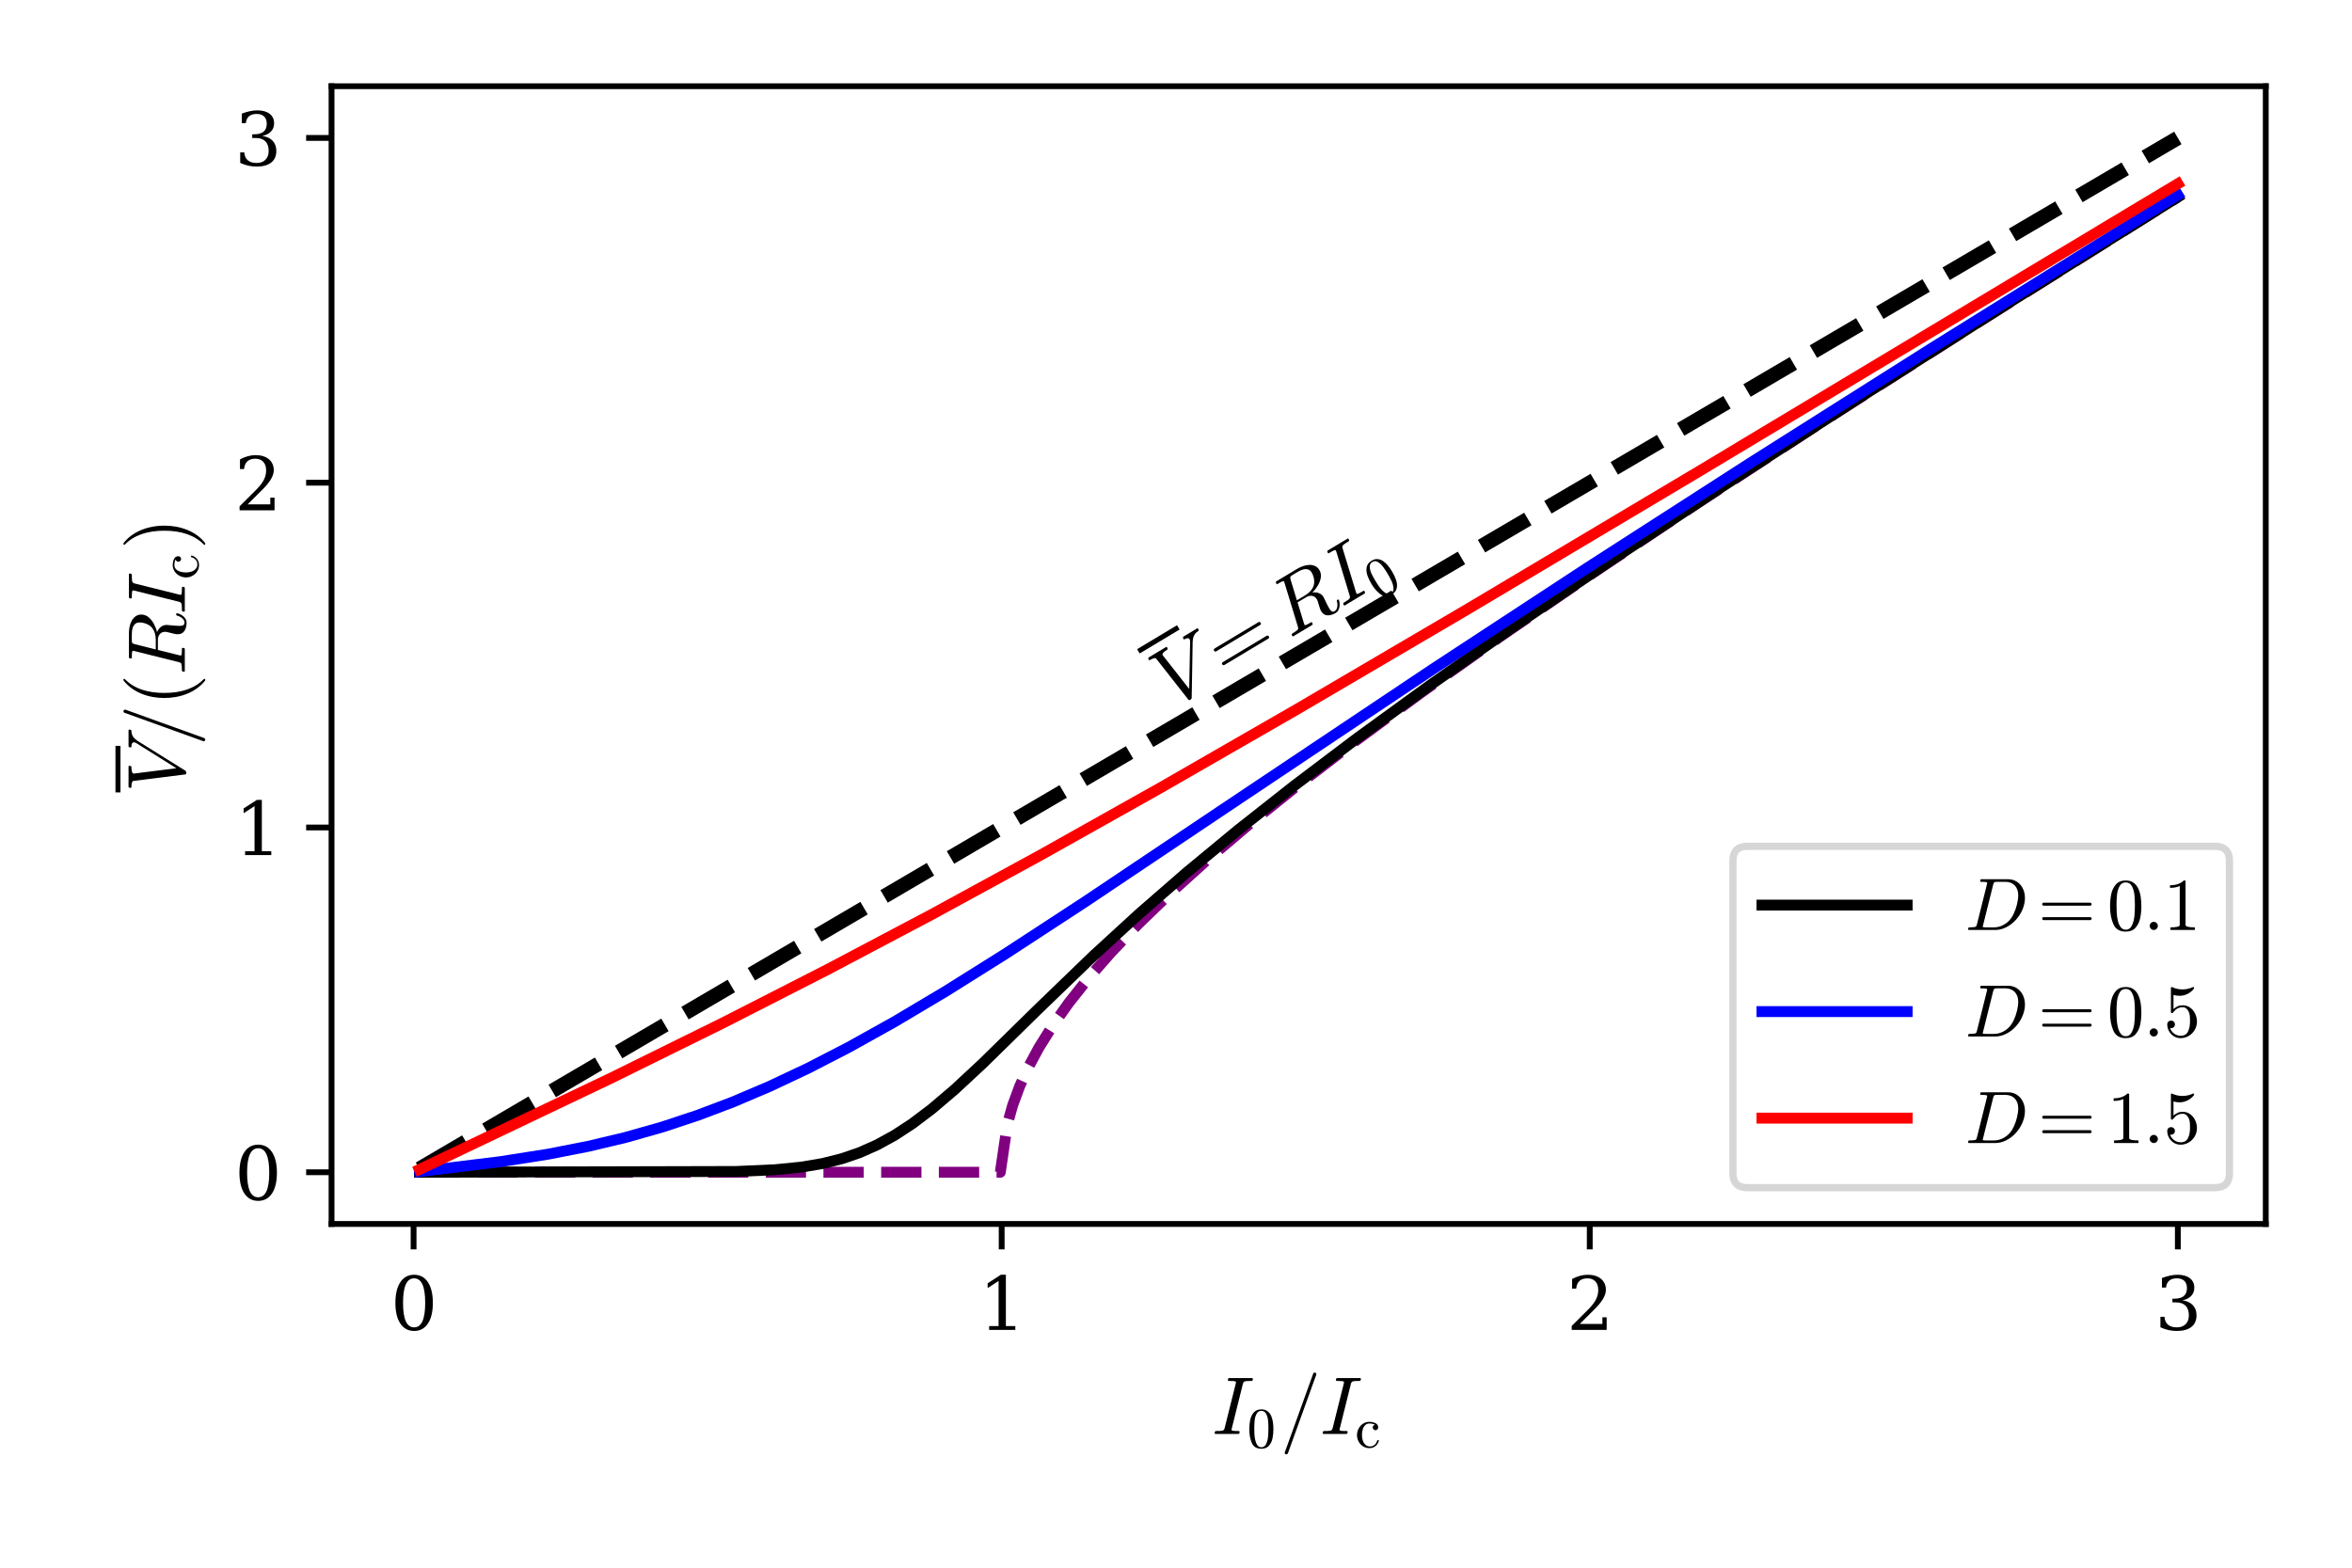 <?xml version="1.0" encoding="utf-8" standalone="no"?>
<!DOCTYPE svg PUBLIC "-//W3C//DTD SVG 1.1//EN"
  "http://www.w3.org/Graphics/SVG/1.1/DTD/svg11.dtd">
<svg xmlns:xlink="http://www.w3.org/1999/xlink" width="324pt" height="216pt" viewBox="0 0 324 216" xmlns="http://www.w3.org/2000/svg" version="1.1">
 <defs>
  <style type="text/css">*{stroke-linejoin: round; stroke-linecap: butt}</style>
 </defs>
 <g id="figure_1">
  <g id="patch_1">
   <path d="M 0 216 
L 324 216 
L 324 0 
L 0 0 
z
" style="fill: #ffffff"/>
  </g>
  <g id="axes_1">
   <g id="patch_2">
    <path d="M 45.672 168.64 
L 312.12 168.64 
L 312.12 11.88 
L 45.672 11.88 
z
" style="fill: #ffffff"/>
   </g>
   <g id="line2d_1">
    <path d="M 57.784 161.515 
L 137.798 161.515 
L 138.768 154.896 
L 139.495 152.3 
L 140.465 149.671 
L 141.677 147.01 
L 143.132 144.315 
L 145.072 141.215 
L 147.254 138.15 
L 149.921 134.795 
L 153.073 131.203 
L 156.71 127.401 
L 161.075 123.179 
L 166.167 118.584 
L 171.986 113.644 
L 178.775 108.181 
L 186.534 102.227 
L 195.748 95.446 
L 206.416 87.878 
L 219.025 79.218 
L 233.815 69.34 
L 251.273 57.958 
L 271.883 44.794 
L 296.614 29.269 
L 300.009 27.156 
L 300.009 27.156 
" clip-path="url(#pabe14e8b55)" style="fill: none; stroke-dasharray: 5.55,2.4; stroke-dashoffset: 0; stroke: #800080; stroke-width: 1.5"/>
   </g>
   <g id="line2d_2">
    <path d="M 57.784 161.04 
L 300.009 19.005 
L 300.009 19.005 
" clip-path="url(#pabe14e8b55)" style="fill: none; stroke-dasharray: 7.4,3.2; stroke-dashoffset: 0; stroke: #000000; stroke-width: 2"/>
   </g>
   <g id="matplotlib.axis_1">
    <g id="xtick_1">
     <g id="line2d_3">
      <defs>
       <path id="m48c41cc20d" d="M 0 0 
L 0 3.5 
" style="stroke: #000000; stroke-width: 0.8"/>
      </defs>
      <g>
       <use xlink:href="#m48c41cc20d" x="56.974" y="168.64" style="stroke: #000000; stroke-width: 0.8"/>
      </g>
     </g>
     <g id="text_1">
      <!-- 0 -->
      <g transform="translate(53.792 183.238) scale(0.1 -0.1)">
       <defs>
        <path id="DejaVuSerif-30" d="M 2034 219 
Q 2513 219 2750 744 
Q 2988 1269 2988 2328 
Q 2988 3391 2750 3916 
Q 2513 4441 2034 4441 
Q 1556 4441 1318 3916 
Q 1081 3391 1081 2328 
Q 1081 1269 1318 744 
Q 1556 219 2034 219 
z
M 2034 -91 
Q 1275 -91 848 546 
Q 422 1184 422 2328 
Q 422 3475 848 4112 
Q 1275 4750 2034 4750 
Q 2797 4750 3222 4112 
Q 3647 3475 3647 2328 
Q 3647 1184 3222 546 
Q 2797 -91 2034 -91 
z
" transform="scale(0.016)"/>
       </defs>
       <use xlink:href="#DejaVuSerif-30"/>
      </g>
     </g>
    </g>
    <g id="xtick_2">
     <g id="line2d_4">
      <g>
       <use xlink:href="#m48c41cc20d" x="137.985" y="168.64" style="stroke: #000000; stroke-width: 0.8"/>
      </g>
     </g>
     <g id="text_2">
      <!-- 1 -->
      <g transform="translate(134.804 183.238) scale(0.1 -0.1)">
       <defs>
        <path id="DejaVuSerif-31" d="M 909 0 
L 909 331 
L 1722 331 
L 1722 4213 
L 781 3603 
L 781 4013 
L 1919 4750 
L 2350 4750 
L 2350 331 
L 3163 331 
L 3163 0 
L 909 0 
z
" transform="scale(0.016)"/>
       </defs>
       <use xlink:href="#DejaVuSerif-31"/>
      </g>
     </g>
    </g>
    <g id="xtick_3">
     <g id="line2d_5">
      <g>
       <use xlink:href="#m48c41cc20d" x="218.997" y="168.64" style="stroke: #000000; stroke-width: 0.8"/>
      </g>
     </g>
     <g id="text_3">
      <!-- 2 -->
      <g transform="translate(215.816 183.238) scale(0.1 -0.1)">
       <defs>
        <path id="DejaVuSerif-32" d="M 819 3553 
L 469 3553 
L 469 4384 
Q 803 4563 1142 4656 
Q 1481 4750 1806 4750 
Q 2534 4750 2956 4397 
Q 3378 4044 3378 3438 
Q 3378 2753 2422 1800 
Q 2347 1728 2309 1691 
L 1131 513 
L 3078 513 
L 3078 1088 
L 3444 1088 
L 3444 0 
L 434 0 
L 434 341 
L 1850 1753 
Q 2319 2222 2519 2614 
Q 2719 3006 2719 3438 
Q 2719 3909 2473 4175 
Q 2228 4441 1797 4441 
Q 1350 4441 1106 4219 
Q 863 3997 819 3553 
z
" transform="scale(0.016)"/>
       </defs>
       <use xlink:href="#DejaVuSerif-32"/>
      </g>
     </g>
    </g>
    <g id="xtick_4">
     <g id="line2d_6">
      <g>
       <use xlink:href="#m48c41cc20d" x="300.009" y="168.64" style="stroke: #000000; stroke-width: 0.8"/>
      </g>
     </g>
     <g id="text_4">
      <!-- 3 -->
      <g transform="translate(296.827 183.238) scale(0.1 -0.1)">
       <defs>
        <path id="DejaVuSerif-33" d="M 622 4469 
Q 988 4606 1323 4678 
Q 1659 4750 1953 4750 
Q 2638 4750 3022 4454 
Q 3406 4159 3406 3634 
Q 3406 3213 3140 2930 
Q 2875 2647 2388 2547 
Q 2963 2466 3280 2130 
Q 3597 1794 3597 1259 
Q 3597 606 3158 257 
Q 2719 -91 1894 -91 
Q 1528 -91 1179 -12 
Q 831 66 488 225 
L 488 1131 
L 838 1131 
Q 869 681 1141 450 
Q 1413 219 1906 219 
Q 2384 219 2661 495 
Q 2938 772 2938 1253 
Q 2938 1803 2653 2086 
Q 2369 2369 1819 2369 
L 1522 2369 
L 1522 2688 
L 1678 2688 
Q 2225 2688 2498 2914 
Q 2772 3141 2772 3597 
Q 2772 4006 2547 4223 
Q 2322 4441 1900 4441 
Q 1478 4441 1245 4241 
Q 1013 4041 972 3647 
L 622 3647 
L 622 4469 
z
" transform="scale(0.016)"/>
       </defs>
       <use xlink:href="#DejaVuSerif-33"/>
      </g>
     </g>
    </g>
    <g id="text_5">
     <!-- $I_0 / I_{\mathrm{c}}$ -->
     <g transform="translate(166.961 197.568) scale(0.11 -0.11)">
      <defs>
       <path id="Cmmi10-49" d="M 269 0 
Q 206 0 206 84 
Q 231 225 288 225 
Q 666 225 800 250 
Q 947 284 984 441 
L 1863 3956 
Q 1875 4019 1875 4038 
Q 1875 4078 1854 4095 
Q 1834 4113 1791 4122 
Q 1663 4147 1306 4147 
Q 1241 4147 1241 4231 
Q 1263 4313 1275 4342 
Q 1288 4372 1350 4372 
L 3138 4372 
Q 3200 4372 3200 4288 
Q 3197 4272 3187 4234 
Q 3178 4197 3162 4172 
Q 3147 4147 3116 4147 
Q 2741 4147 2597 4122 
Q 2456 4088 2419 3928 
L 1544 416 
Q 1528 338 1528 331 
Q 1528 316 1533 302 
Q 1538 288 1552 277 
Q 1566 266 1580 261 
Q 1594 256 1613 250 
Q 1734 225 2100 225 
Q 2163 225 2163 141 
Q 2141 50 2128 25 
Q 2116 0 2053 0 
L 269 0 
z
" transform="scale(0.016)"/>
       <path id="Cmr10-30" d="M 1600 -141 
Q 816 -141 533 504 
Q 250 1150 250 2041 
Q 250 2597 351 3087 
Q 453 3578 754 3920 
Q 1056 4263 1600 4263 
Q 2022 4263 2290 4056 
Q 2559 3850 2700 3523 
Q 2841 3197 2892 2823 
Q 2944 2450 2944 2041 
Q 2944 1491 2842 1011 
Q 2741 531 2444 195 
Q 2147 -141 1600 -141 
z
M 1600 25 
Q 1956 25 2131 390 
Q 2306 756 2347 1200 
Q 2388 1644 2388 2144 
Q 2388 2625 2347 3031 
Q 2306 3438 2132 3767 
Q 1959 4097 1600 4097 
Q 1238 4097 1063 3765 
Q 888 3434 847 3029 
Q 806 2625 806 2144 
Q 806 1788 823 1472 
Q 841 1156 916 820 
Q 991 484 1158 254 
Q 1325 25 1600 25 
z
" transform="scale(0.016)"/>
       <path id="Cmmi10-3d" d="M 359 -1472 
Q 359 -1453 366 -1447 
L 2591 4722 
Q 2603 4759 2634 4779 
Q 2666 4800 2706 4800 
Q 2763 4800 2798 4765 
Q 2834 4731 2834 4672 
L 2834 4647 
L 609 -1522 
Q 572 -1600 488 -1600 
Q 434 -1600 396 -1562 
Q 359 -1525 359 -1472 
z
" transform="scale(0.016)"/>
       <path id="Cmr10-63" d="M 1594 -72 
Q 1206 -72 890 129 
Q 575 331 394 667 
Q 213 1003 213 1381 
Q 213 1759 392 2106 
Q 572 2453 889 2661 
Q 1206 2869 1594 2869 
Q 1969 2869 2276 2722 
Q 2584 2575 2584 2241 
Q 2584 2116 2495 2023 
Q 2406 1931 2278 1931 
Q 2150 1931 2061 2023 
Q 1972 2116 1972 2241 
Q 1972 2353 2044 2436 
Q 2116 2519 2222 2541 
Q 2000 2681 1600 2681 
Q 1294 2681 1106 2478 
Q 919 2275 844 1975 
Q 769 1675 769 1381 
Q 769 1072 861 783 
Q 953 494 1158 305 
Q 1363 116 1672 116 
Q 1975 116 2187 302 
Q 2400 488 2478 788 
Q 2478 825 2528 825 
L 2606 825 
Q 2625 825 2640 808 
Q 2656 791 2656 769 
L 2656 750 
Q 2559 372 2271 150 
Q 1984 -72 1594 -72 
z
" transform="scale(0.016)"/>
      </defs>
      <use xlink:href="#Cmmi10-49"/>
      <use xlink:href="#Cmr10-30" transform="translate(43.896 -17.006) scale(0.7)"/>
      <use xlink:href="#Cmmi10-3d" transform="translate(85.274 0)"/>
      <use xlink:href="#Cmmi10-49" transform="translate(135.274 0)"/>
      <use xlink:href="#Cmr10-63" transform="translate(179.17 -17.006) scale(0.7)"/>
     </g>
    </g>
   </g>
   <g id="matplotlib.axis_2">
    <g id="ytick_1">
     <g id="line2d_7">
      <defs>
       <path id="mdc200e6a74" d="M 0 0 
L -3.5 0 
" style="stroke: #000000; stroke-width: 0.8"/>
      </defs>
      <g>
       <use xlink:href="#mdc200e6a74" x="45.672" y="161.515" style="stroke: #000000; stroke-width: 0.8"/>
      </g>
     </g>
     <g id="text_6">
      <!-- 0 -->
      <g transform="translate(32.31 165.314) scale(0.1 -0.1)">
       <use xlink:href="#DejaVuSerif-30"/>
      </g>
     </g>
    </g>
    <g id="ytick_2">
     <g id="line2d_8">
      <g>
       <use xlink:href="#mdc200e6a74" x="45.672" y="114.012" style="stroke: #000000; stroke-width: 0.8"/>
      </g>
     </g>
     <g id="text_7">
      <!-- 1 -->
      <g transform="translate(32.31 117.811) scale(0.1 -0.1)">
       <use xlink:href="#DejaVuSerif-31"/>
      </g>
     </g>
    </g>
    <g id="ytick_3">
     <g id="line2d_9">
      <g>
       <use xlink:href="#mdc200e6a74" x="45.672" y="66.508" style="stroke: #000000; stroke-width: 0.8"/>
      </g>
     </g>
     <g id="text_8">
      <!-- 2 -->
      <g transform="translate(32.31 70.308) scale(0.1 -0.1)">
       <use xlink:href="#DejaVuSerif-32"/>
      </g>
     </g>
    </g>
    <g id="ytick_4">
     <g id="line2d_10">
      <g>
       <use xlink:href="#mdc200e6a74" x="45.672" y="19.005" style="stroke: #000000; stroke-width: 0.8"/>
      </g>
     </g>
     <g id="text_9">
      <!-- 3 -->
      <g transform="translate(32.31 22.805) scale(0.1 -0.1)">
       <use xlink:href="#DejaVuSerif-33"/>
      </g>
     </g>
    </g>
    <g id="text_10">
     <!-- $\overline{V}/(R I_{\mathrm{c}})$ -->
     <g transform="translate(25.56 109.18) rotate(-90) scale(0.11 -0.11)">
      <defs>
       <path id="Cmmi10-56" d="M 1409 -72 
L 897 4006 
Q 850 4147 416 4147 
Q 353 4147 353 4231 
Q 366 4300 384 4336 
Q 403 4372 459 4372 
L 2022 4372 
Q 2056 4372 2072 4347 
Q 2088 4322 2088 4288 
Q 2063 4147 2003 4147 
Q 1503 4147 1472 3975 
L 1894 628 
L 3866 3775 
Q 3922 3881 3922 3944 
Q 3922 4056 3820 4101 
Q 3719 4147 3584 4147 
Q 3519 4147 3519 4231 
Q 3531 4281 3540 4309 
Q 3550 4338 3569 4355 
Q 3588 4372 3628 4372 
L 4863 4372 
Q 4922 4372 4922 4288 
Q 4897 4147 4838 4147 
Q 4356 4147 4084 3725 
Q 4072 3713 4063 3713 
L 1703 -72 
Q 1656 -141 1581 -141 
L 1491 -141 
Q 1419 -141 1409 -72 
z
" transform="scale(0.016)"/>
       <path id="Cmr10-28" d="M 1984 -1588 
Q 1628 -1306 1370 -942 
Q 1113 -578 948 -165 
Q 784 247 703 697 
Q 622 1147 622 1600 
Q 622 2059 703 2509 
Q 784 2959 951 3375 
Q 1119 3791 1378 4153 
Q 1638 4516 1984 4788 
Q 1984 4800 2016 4800 
L 2075 4800 
Q 2094 4800 2109 4783 
Q 2125 4766 2125 4744 
Q 2125 4716 2113 4703 
Q 1800 4397 1592 4047 
Q 1384 3697 1257 3301 
Q 1131 2906 1075 2482 
Q 1019 2059 1019 1600 
Q 1019 -434 2106 -1491 
Q 2125 -1509 2125 -1544 
Q 2125 -1559 2108 -1579 
Q 2091 -1600 2075 -1600 
L 2016 -1600 
Q 1984 -1600 1984 -1588 
z
" transform="scale(0.016)"/>
       <path id="Cmmi10-52" d="M 313 0 
Q 250 0 250 84 
Q 253 100 262 139 
Q 272 178 289 201 
Q 306 225 331 225 
Q 722 225 878 269 
Q 959 297 997 441 
L 1875 3956 
Q 1888 4019 1888 4044 
Q 1888 4113 1813 4122 
Q 1691 4147 1350 4147 
Q 1288 4147 1288 4231 
Q 1291 4247 1300 4286 
Q 1309 4325 1326 4348 
Q 1344 4372 1369 4372 
L 3309 4372 
Q 3541 4372 3791 4319 
Q 4041 4266 4250 4152 
Q 4459 4038 4593 3848 
Q 4728 3659 4728 3406 
Q 4728 3084 4515 2831 
Q 4303 2578 3978 2408 
Q 3653 2238 3347 2169 
Q 3597 2078 3756 1879 
Q 3916 1681 3916 1422 
Q 3916 1388 3914 1370 
Q 3913 1353 3909 1331 
L 3859 763 
Q 3853 638 3847 550 
Q 3841 463 3841 409 
Q 3841 234 3892 129 
Q 3944 25 4097 25 
Q 4297 25 4448 211 
Q 4600 397 4647 616 
Q 4675 672 4709 672 
L 4769 672 
Q 4831 672 4831 588 
Q 4784 403 4682 237 
Q 4581 72 4426 -34 
Q 4272 -141 4091 -141 
Q 3716 -141 3452 26 
Q 3188 194 3188 550 
Q 3188 684 3213 788 
L 3353 1356 
Q 3378 1434 3378 1538 
Q 3378 1803 3198 1954 
Q 3019 2106 2747 2106 
L 1959 2106 
L 1538 416 
Q 1522 363 1522 325 
Q 1522 259 1600 250 
Q 1722 225 2059 225 
Q 2125 225 2125 141 
Q 2103 50 2090 25 
Q 2078 0 2016 0 
L 313 0 
z
M 1997 2272 
L 2706 2272 
Q 3403 2272 3756 2625 
Q 3919 2788 4014 3039 
Q 4109 3291 4109 3541 
Q 4109 3778 3970 3912 
Q 3831 4047 3626 4097 
Q 3422 4147 3175 4147 
L 2747 4147 
Q 2572 4147 2515 4117 
Q 2459 4088 2413 3928 
L 1997 2272 
z
" transform="scale(0.016)"/>
       <path id="Cmr10-29" d="M 416 -1600 
Q 359 -1600 359 -1544 
Q 359 -1516 372 -1503 
Q 1466 -434 1466 1600 
Q 1466 3634 384 4691 
Q 359 4706 359 4744 
Q 359 4766 376 4783 
Q 394 4800 416 4800 
L 475 4800 
Q 494 4800 506 4788 
Q 966 4425 1272 3906 
Q 1578 3388 1720 2800 
Q 1863 2213 1863 1600 
Q 1863 1147 1786 708 
Q 1709 269 1542 -157 
Q 1375 -584 1119 -945 
Q 863 -1306 506 -1588 
Q 494 -1600 475 -1600 
L 416 -1600 
z
" transform="scale(0.016)"/>
      </defs>
      <use xlink:href="#Cmmi10-56" transform="translate(0 1.438)"/>
      <use xlink:href="#Cmmi10-3d" transform="translate(58.301 0.938)"/>
      <use xlink:href="#Cmr10-28" transform="translate(108.301 0.938)"/>
      <use xlink:href="#Cmmi10-52" transform="translate(147.119 0.938)"/>
      <use xlink:href="#Cmmi10-49" transform="translate(222.998 0.938)"/>
      <use xlink:href="#Cmr10-63" transform="translate(266.895 -16.069) scale(0.7)"/>
      <use xlink:href="#Cmr10-29" transform="translate(304.341 0.938)"/>
      <path d="M 0 81.5 
L 0 87.75 
L 58.301 87.75 
L 58.301 81.5 
L 0 81.5 
z
"/>
     </g>
    </g>
   </g>
   <g id="line2d_11">
    <path d="M 57.784 161.515 
L 101.428 161.408 
L 106.762 161.171 
L 110.399 160.808 
L 113.309 160.317 
L 115.976 159.649 
L 118.401 158.818 
L 120.825 157.743 
L 123.25 156.41 
L 125.675 154.823 
L 128.342 152.809 
L 131.494 150.13 
L 135.373 146.525 
L 142.89 139.153 
L 150.649 131.664 
L 156.953 125.885 
L 163.5 120.189 
L 170.531 114.375 
L 178.29 108.256 
L 187.019 101.663 
L 196.96 94.44 
L 208.356 86.44 
L 221.692 77.358 
L 237.21 67.067 
L 255.637 55.123 
L 277.459 41.254 
L 300.009 27.144 
L 300.009 27.144 
" clip-path="url(#pabe14e8b55)" style="fill: none; stroke: #000000; stroke-width: 1.5; stroke-linecap: square"/>
   </g>
   <g id="line2d_12">
    <path d="M 57.784 161.423 
L 68.937 160.056 
L 75.484 159.029 
L 81.061 157.937 
L 86.152 156.725 
L 91.244 155.28 
L 96.094 153.674 
L 100.943 151.841 
L 106.035 149.675 
L 111.369 147.158 
L 116.946 144.28 
L 123.25 140.765 
L 130.282 136.579 
L 138.525 131.407 
L 149.436 124.28 
L 168.106 111.768 
L 197.445 92.149 
L 218.782 78.164 
L 241.332 63.655 
L 266.306 47.855 
L 295.159 29.872 
L 300.009 26.873 
L 300.009 26.873 
" clip-path="url(#pabe14e8b55)" style="fill: none; stroke: #0000ff; stroke-width: 1.5; stroke-linecap: square"/>
   </g>
   <g id="line2d_13">
    <path d="M 57.784 161.132 
L 84.213 148.526 
L 99.731 140.869 
L 114.036 133.562 
L 128.342 126.002 
L 143.375 117.8 
L 159.863 108.543 
L 178.775 97.661 
L 202.052 83.999 
L 234.058 64.935 
L 298.069 26.484 
L 300.009 25.318 
L 300.009 25.318 
" clip-path="url(#pabe14e8b55)" style="fill: none; stroke: #ff0000; stroke-width: 1.5; stroke-linecap: square"/>
   </g>
   <g id="patch_3">
    <path d="M 45.672 168.64 
L 45.672 11.88 
" style="fill: none; stroke: #000000; stroke-width: 0.8; stroke-linejoin: miter; stroke-linecap: square"/>
   </g>
   <g id="patch_4">
    <path d="M 312.12 168.64 
L 312.12 11.88 
" style="fill: none; stroke: #000000; stroke-width: 0.8; stroke-linejoin: miter; stroke-linecap: square"/>
   </g>
   <g id="patch_5">
    <path d="M 45.672 168.64 
L 312.12 168.64 
" style="fill: none; stroke: #000000; stroke-width: 0.8; stroke-linejoin: miter; stroke-linecap: square"/>
   </g>
   <g id="patch_6">
    <path d="M 45.672 11.88 
L 312.12 11.88 
" style="fill: none; stroke: #000000; stroke-width: 0.8; stroke-linejoin: miter; stroke-linecap: square"/>
   </g>
   <g id="text_11">
    <!-- $\overline{V} = R I_0$ -->
    <g transform="translate(161.609 97.721) rotate(-30.964) scale(0.11 -0.11)">
     <defs>
      <path id="Cmr10-3d" d="M 481 850 
Q 428 850 393 890 
Q 359 931 359 978 
Q 359 1031 393 1068 
Q 428 1106 481 1106 
L 4500 1106 
Q 4547 1106 4581 1068 
Q 4616 1031 4616 978 
Q 4616 931 4581 890 
Q 4547 850 4500 850 
L 481 850 
z
M 481 2094 
Q 428 2094 393 2131 
Q 359 2169 359 2222 
Q 359 2269 393 2309 
Q 428 2350 481 2350 
L 4500 2350 
Q 4547 2350 4581 2309 
Q 4616 2269 4616 2222 
Q 4616 2169 4581 2131 
Q 4547 2094 4500 2094 
L 481 2094 
z
" transform="scale(0.016)"/>
     </defs>
     <use xlink:href="#Cmmi10-56" transform="translate(0 1.438)"/>
     <use xlink:href="#Cmr10-3d" transform="translate(75.859 0.938)"/>
     <use xlink:href="#Cmmi10-52" transform="translate(171.104 0.938)"/>
     <use xlink:href="#Cmmi10-49" transform="translate(246.982 0.938)"/>
     <use xlink:href="#Cmr10-30" transform="translate(290.879 -16.069) scale(0.7)"/>
     <path d="M 0 81.5 
L 0 87.75 
L 58.301 87.75 
L 58.301 81.5 
L 0 81.5 
z
"/>
    </g>
   </g>
   <g id="legend_1">
    <g id="patch_7">
     <path d="M 240.72 163.64 
L 305.12 163.64 
Q 307.12 163.64 307.12 161.64 
L 307.12 118.606 
Q 307.12 116.606 305.12 116.606 
L 240.72 116.606 
Q 238.72 116.606 238.72 118.606 
L 238.72 161.64 
Q 238.72 163.64 240.72 163.64 
z
" style="fill: #ffffff; opacity: 0.8; stroke: #cccccc; stroke-linejoin: miter"/>
    </g>
    <g id="line2d_14">
     <path d="M 242.72 124.704 
L 252.72 124.704 
L 262.72 124.704 
" style="fill: none; stroke: #000000; stroke-width: 1.5; stroke-linecap: square"/>
    </g>
    <g id="text_12">
     <!-- $D = 0.1$ -->
     <g transform="translate(270.72 128.204) scale(0.1 -0.1)">
      <defs>
       <path id="Cmmi10-44" d="M 313 0 
Q 250 0 250 84 
Q 253 100 262 139 
Q 272 178 289 201 
Q 306 225 331 225 
Q 722 225 878 269 
Q 959 297 997 441 
L 1875 3956 
Q 1888 4019 1888 4044 
Q 1888 4113 1813 4122 
Q 1691 4147 1350 4147 
Q 1288 4147 1288 4231 
Q 1291 4247 1300 4286 
Q 1309 4325 1326 4348 
Q 1344 4372 1369 4372 
L 3669 4372 
Q 4116 4372 4450 4155 
Q 4784 3938 4962 3570 
Q 5141 3203 5141 2759 
Q 5141 2269 4937 1778 
Q 4734 1288 4368 881 
Q 4003 475 3534 237 
Q 3066 0 2572 0 
L 313 0 
z
M 1509 275 
Q 1509 225 1728 225 
L 2472 225 
Q 2828 225 3159 372 
Q 3491 519 3750 775 
Q 3991 1016 4175 1406 
Q 4359 1797 4461 2222 
Q 4563 2647 4563 3003 
Q 4563 3263 4486 3472 
Q 4409 3681 4270 3831 
Q 4131 3981 3922 4064 
Q 3713 4147 3450 4147 
L 2747 4147 
Q 2572 4147 2515 4117 
Q 2459 4088 2413 3928 
L 1538 416 
Q 1509 338 1509 275 
z
" transform="scale(0.016)"/>
       <path id="Cmmi10-3a" d="M 538 353 
Q 538 497 644 600 
Q 750 703 891 703 
Q 978 703 1062 656 
Q 1147 609 1194 525 
Q 1241 441 1241 353 
Q 1241 213 1137 106 
Q 1034 0 891 0 
Q 750 0 644 106 
Q 538 213 538 353 
z
" transform="scale(0.016)"/>
       <path id="Cmr10-31" d="M 594 0 
L 594 225 
Q 1394 225 1394 428 
L 1394 3788 
Q 1063 3628 556 3628 
L 556 3853 
Q 1341 3853 1741 4263 
L 1831 4263 
Q 1853 4263 1873 4245 
Q 1894 4228 1894 4206 
L 1894 428 
Q 1894 225 2694 225 
L 2694 0 
L 594 0 
z
" transform="scale(0.016)"/>
      </defs>
      <use xlink:href="#Cmmi10-44" transform="translate(0 0.688)"/>
      <use xlink:href="#Cmr10-3d" transform="translate(100.273 0.688)"/>
      <use xlink:href="#Cmr10-30" transform="translate(195.518 0.688)"/>
      <use xlink:href="#Cmmi10-3a" transform="translate(245.518 0.688)"/>
      <use xlink:href="#Cmr10-31" transform="translate(273.203 0.688)"/>
     </g>
    </g>
    <g id="line2d_15">
     <path d="M 242.72 139.382 
L 252.72 139.382 
L 262.72 139.382 
" style="fill: none; stroke: #0000ff; stroke-width: 1.5; stroke-linecap: square"/>
    </g>
    <g id="text_13">
     <!-- $D = 0.5$ -->
     <g transform="translate(270.72 142.882) scale(0.1 -0.1)">
      <defs>
       <path id="Cmr10-35" d="M 556 728 
Q 622 541 758 387 
Q 894 234 1080 148 
Q 1266 63 1466 63 
Q 1928 63 2103 422 
Q 2278 781 2278 1294 
Q 2278 1516 2270 1667 
Q 2263 1819 2228 1959 
Q 2169 2184 2020 2353 
Q 1872 2522 1656 2522 
Q 1441 2522 1286 2456 
Q 1131 2391 1034 2303 
Q 938 2216 863 2119 
Q 788 2022 769 2016 
L 697 2016 
Q 681 2016 657 2036 
Q 634 2056 634 2075 
L 634 4213 
Q 634 4228 654 4245 
Q 675 4263 697 4263 
L 716 4263 
Q 1147 4056 1631 4056 
Q 2106 4056 2547 4263 
L 2566 4263 
Q 2588 4263 2606 4247 
Q 2625 4231 2625 4213 
L 2625 4153 
Q 2625 4122 2613 4122 
Q 2394 3831 2064 3668 
Q 1734 3506 1381 3506 
Q 1125 3506 856 3578 
L 856 2369 
Q 1069 2541 1236 2614 
Q 1403 2688 1663 2688 
Q 2016 2688 2295 2484 
Q 2575 2281 2725 1954 
Q 2875 1628 2875 1288 
Q 2875 903 2686 575 
Q 2497 247 2172 53 
Q 1847 -141 1466 -141 
Q 1150 -141 886 21 
Q 622 184 470 459 
Q 319 734 319 1044 
Q 319 1188 412 1278 
Q 506 1369 647 1369 
Q 788 1369 883 1276 
Q 978 1184 978 1044 
Q 978 906 883 811 
Q 788 716 647 716 
Q 625 716 597 720 
Q 569 725 556 728 
z
" transform="scale(0.016)"/>
      </defs>
      <use xlink:href="#Cmmi10-44" transform="translate(0 0.688)"/>
      <use xlink:href="#Cmr10-3d" transform="translate(100.273 0.688)"/>
      <use xlink:href="#Cmr10-30" transform="translate(195.518 0.688)"/>
      <use xlink:href="#Cmmi10-3a" transform="translate(245.518 0.688)"/>
      <use xlink:href="#Cmr10-35" transform="translate(273.203 0.688)"/>
     </g>
    </g>
    <g id="line2d_16">
     <path d="M 242.72 154.06 
L 252.72 154.06 
L 262.72 154.06 
" style="fill: none; stroke: #ff0000; stroke-width: 1.5; stroke-linecap: square"/>
    </g>
    <g id="text_14">
     <!-- $D = 1.5$ -->
     <g transform="translate(270.72 157.56) scale(0.1 -0.1)">
      <use xlink:href="#Cmmi10-44" transform="translate(0 0.688)"/>
      <use xlink:href="#Cmr10-3d" transform="translate(100.273 0.688)"/>
      <use xlink:href="#Cmr10-31" transform="translate(195.518 0.688)"/>
      <use xlink:href="#Cmmi10-3a" transform="translate(245.518 0.688)"/>
      <use xlink:href="#Cmr10-35" transform="translate(273.203 0.688)"/>
     </g>
    </g>
   </g>
  </g>
 </g>
 <defs>
  <clipPath id="pabe14e8b55">
   <rect x="45.672" y="11.88" width="266.447" height="156.76"/>
  </clipPath>
 </defs>
</svg>

